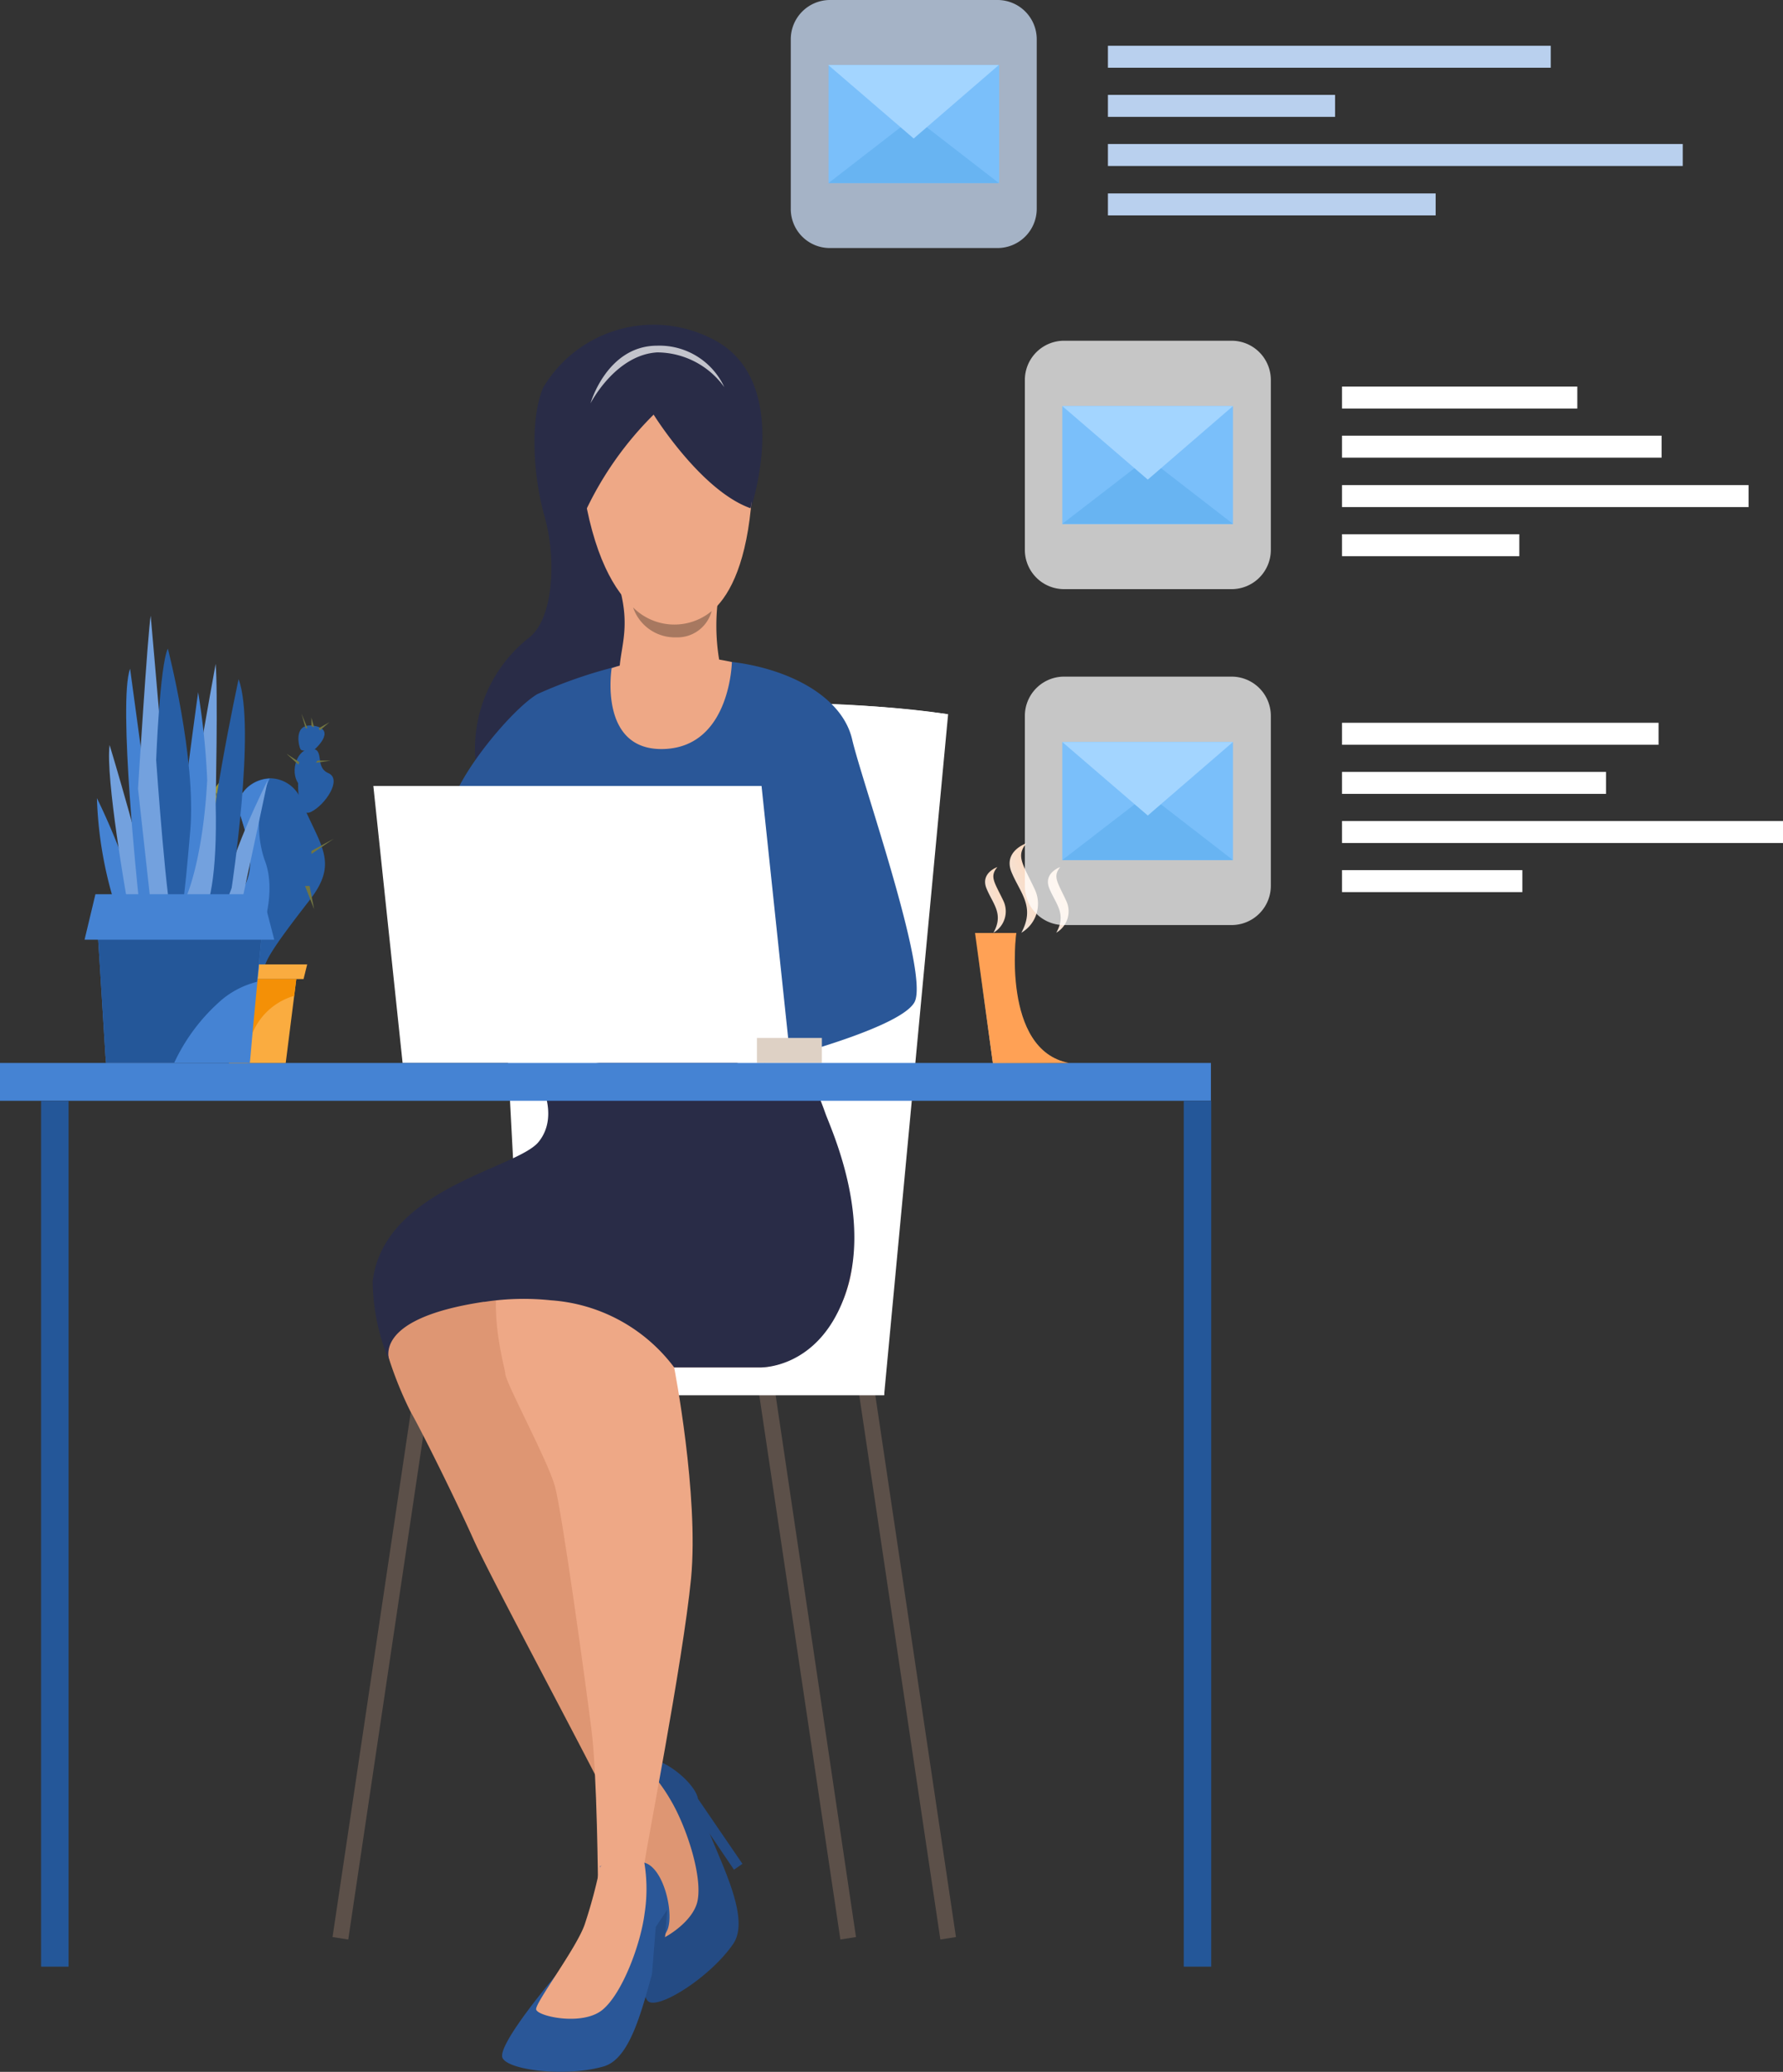 <svg xmlns="http://www.w3.org/2000/svg" xmlns:xlink="http://www.w3.org/1999/xlink" width="91.401" height="106.2" viewBox="0 0 91.401 106.2"><rect x="0" y="0" width="91.401" height="106.2" fill="#333333" stroke="none"/><defs><style>.a,.c{fill:#fff;}.a,.p{opacity:0.72;}.b{fill:#5c5049;}.d{fill:#292c47;}.e{fill:#244b84;}.f{fill:#de9673;}.g{fill:#2a5798;}.h{fill:#eea886;}.i{fill:#ded1c5;}.j{fill:#4583d3;}.k{fill:#a77860;}.l{fill:#245799;}.m{fill:#7abffa;}.n{fill:#68b4f2;}.o{fill:#a3d5ff;}.p{fill:#d1e5ff;}.q{fill:#b9d0ee;}.r{fill:#275ea5;}.s{fill:#a09832;}.t{fill:#faac40;}.u{fill:#727643;}.v{fill:#f49006;}.w{fill:#73a1de;}.x{fill:url(#a);}.y{fill:url(#b);}.z{fill:url(#c);}.aa{fill:url(#d);}.ab{fill:url(#e);}</style><linearGradient id="a" x1="0.046" y1="1.106" x2="0.626" y2="0.33" gradientUnits="objectBoundingBox"><stop offset="0" stop-color="#fff"/><stop offset="1"/></linearGradient><linearGradient id="b" x1="0.046" y1="1.106" x2="0.626" y2="0.33" gradientUnits="objectBoundingBox"><stop offset="0" stop-color="#ffa155"/><stop offset="1" stop-color="#ffa155"/></linearGradient><linearGradient id="c" y1="1.012" x2="0.814" y2="0.282" gradientUnits="objectBoundingBox"><stop offset="0.005" stop-color="#e6e6e6"/><stop offset="1" stop-color="#ffdcc2"/></linearGradient><linearGradient id="d" y1="1.012" x2="0.817" y2="0.283" xlink:href="#c"/><linearGradient id="e" y1="1.012" x2="0.815" y2="0.283" xlink:href="#c"/></defs><path class="a" d="M2,12.73h8.609a2.012,2.012,0,0,0,2-2.017v-8.7a2.012,2.012,0,0,0-2-2.017H2A2.012,2.012,0,0,0,0,2.017v8.7A2.012,2.012,0,0,0,2,12.73Z" transform="translate(52.537 17.469)"/><g transform="translate(0 16.641)"><g transform="translate(44.005 54.469)"><path class="b" d="M4.2,28.307,0,.125.805,0,5,28.181Z" transform="translate(0 0)"/></g><g transform="translate(38.88 54.469)"><path class="b" d="M4.2,28.307,0,.125.821,0,5,28.181Z" transform="translate(0 0)"/></g><g transform="translate(17.047 54.469)"><path class="b" d="M.805,28.307,0,28.181,4.2,0,5,.125Z" transform="translate(0 0)"/></g><path class="c" d="M11.148,35.53,14.431.608A64.758,64.758,0,0,0,5.218.03L0,35.514H11.148Z" transform="translate(34.172 19.361)"/><path class="c" d="M0,0H11.148V1.767H0Z" transform="translate(34.172 53.109)"/><path class="c" d="M1.75,34.058,0,.779S14.539-.817,23.473.56Z" transform="translate(25.114 19.41)"/><path class="d" d="M14.124,9.413S16.369,2.767,12.08.7A6.58,6.58,0,0,0,3.471,3.236c-.681,1.611-.511,4.551.077,6.6s.5,5.161-.774,6.193A7.257,7.257,0,0,0,0,22.315c.046,2.189,8.516-5.583,8.516-5.583Z" transform="translate(24.369 0)"/><path class="e" d="M1.7,7.509s-.139,4.707.526,4.989S5.4,11.153,6.519,9.527c1.115-1.611-1.394-5.38-1.8-7.46C4.552,1.191,2.6-.373,1.641.081A4.608,4.608,0,0,0,0,1.676S2.431,3.365,1.7,7.509Z" transform="translate(31.06 73.484)"/><g transform="translate(31.06 73.564)"><path class="f" d="M0,1.611A28.663,28.663,0,0,1,1.254,4.457c.418,1.251.511,4.692.774,4.926S4.4,8.555,4.692,7.257C4.97,5.974,4.119,3.394,3.3,2.033A8.441,8.441,0,0,0,1.657,0,2.165,2.165,0,0,0,0,1.611Z"/></g><path class="e" d="M0,0,2.276,3.331l-.434.3L.093,1.048Z" transform="translate(35.783 75.566)"/><path class="f" d="M8.5,1.257s1.115,1.892,0,3.269S-.062,9.687,0,11.861A19.281,19.281,0,0,0,1.9,18.32c.5.86,2.292,4.457,3.236,6.568s6.379,12.167,7.432,14.45c1.068,2.268.4-9.071.4-9.071L7.556,14.16l12.7-12.5S18.72-1.792,8.5,1.257Z" transform="translate(19.138 37.385)"/><path class="g" d="M9.43.181A23.987,23.987,0,0,0,4.506,1.792C3.112,2.62,0,6.421,0,8.047s13.579,3.159,13.579,3.159L16.15,20.7s6.859-1.689,7.68-3.1-2.71-11.385-3.19-13.5c-.5-2.111-3.05-3.519-5.915-3.925A19.311,19.311,0,0,0,9.43.181Z" transform="translate(23.04 17.146)"/><path class="h" d="M15.365,0s-.248,1.626.4,2.315,3.67,4.692,2.075,8.633c-1.471,3.613-4.3,3.55-4.3,3.55h-4.4S10.41,21,10.008,25.3C9.59,29.589,7.654,39.395,7.623,39.9c-.046.5-1.858,2.049-2.385,1.267,0,0-.046-5.9-.341-8.132-.279-2.221-1.5-11.135-1.874-12.464C2.653,19.252.485,15.248.485,14.826c0-.407-2.121-6.866,2.508-8.523C7.608,4.645,9.249.031,15.365,0Z" transform="translate(25.419 38.955)"/><path class="g" d="M2.721,5.895S-.314,9.461.027,10.1s3.314.97,5.187.422S7.49,5.457,8.45,3.58c.4-.782-.139-3.237-1.161-3.5A4.733,4.733,0,0,0,5.012.265S5.864,3.127,2.721,5.895Z" transform="translate(25.739 78.757)"/><g transform="translate(27.483 78.576)"><path class="h" d="M3.283.462a25.525,25.525,0,0,1-.805,3C2.029,4.7-.046,7.437,0,7.781c.062.36,2.369.86,3.391.031S5.358,4.45,5.559,2.871A8.22,8.22,0,0,0,5.544.243,2.087,2.087,0,0,0,3.283.462Z" transform="translate(0 0)"/></g><path class="e" d="M.836,0,.511,4.035,0,3.988.248.876Z" transform="translate(33.368 81.254)"/><path class="d" d="M24.173,12.533c-1.378,3.66-4.3,3.55-4.3,3.55h-4.4a8.641,8.641,0,0,0-6.317-3.441,13.2,13.2,0,0,0-3.391.078H5.716c-5.961.891-4.815,3.1-4.8,3.159a10.9,10.9,0,0,1-.9-4.207C.591,6.9,7.4,5.9,8.519,4.526s0-3.269,0-3.269c10.219-3.05,11.752.407,11.752.407a22,22,0,0,1,2.09-.735s.511,1.126.867,2.143C23.569,3.994,25.675,8.561,24.173,12.533Z" transform="translate(19.088 37.369)"/><path class="c" d="M19.9,0l1.5,14.2H1.5L0,0Z" transform="translate(19.138 23.645)"/><path class="i" d="M0,0H3.329V1.282H0Z" transform="translate(38.802 36.563)"/><path class="j" d="M0,0H62.075V1.939H0Z" transform="translate(0 37.845)"/><path class="h" d="M4.952.09S9.411,1.419,8.776,7.674,5.23,13.6,4.952,13.649,1.22,13.93.136,6.345C-.963-1.24,4.952.09,4.952.09Z" transform="translate(29.717 1.739)"/><path class="h" d="M5.037,1.418A10.632,10.632,0,0,0,5.191,4.78C5.579,6.062,0,6.109,0,5.046,0,3.842.577,2.841.035.776-.491-1.288,5.037,1.418,5.037,1.418Z" transform="translate(31.753 12.812)"/><path class="d" d="M4.12,3.252s2.415,3.894,4.97,4.8c0,0,1.394-6.537-4.351-7.9S-.108,6.755.326,8.882A17.357,17.357,0,0,1,4.12,3.252Z" transform="translate(29.387 1.36)"/><path class="k" d="M0,0A2.992,2.992,0,0,0,4.026.188,1.813,1.813,0,0,1,2.214,1.533,2.263,2.263,0,0,1,0,0Z" transform="translate(32.454 14.496)"/><path class="a" d="M0,2.956S1.27.469,3.422.344A4.259,4.259,0,0,1,6.859,2.127,3.661,3.661,0,0,0,3.422,0C.836,0,0,2.956,0,2.956Z" transform="translate(30.271 1.078)"/><path class="h" d="M6.222.255S6.144,4.587,2.753,4.712.059.568.059.568A11.521,11.521,0,0,1,6.222.255Z" transform="translate(31.296 17.04)"/><path class="l" d="M0,0H1.409V44.383H0Z" transform="translate(60.681 39.784)"/><path class="l" d="M0,0H1.409V44.383H0Z" transform="translate(2.106 39.784)"/></g><path class="c" d="M0,0H12.062V1.126H0Z" transform="translate(68.795 19.815)"/><path class="c" d="M0,0H20.841V1.126H0Z" transform="translate(68.795 24.866)"/><path class="c" d="M0,0H16.382V1.126H0Z" transform="translate(68.795 22.332)"/><path class="c" d="M0,0H9.089V1.126H0Z" transform="translate(68.795 27.384)"/><g transform="translate(54.456 20.815)"><path class="m" d="M0,0H8.748V6.052H0Z"/><path class="n" d="M0,3.378,4.382,0,8.748,3.378Z" transform="translate(0 2.659)"/><path class="o" d="M8.748,0,4.382,3.769,0,0Z"/></g><path class="p" d="M2,12.714h8.609a2.012,2.012,0,0,0,2-2.017V2.017a2.012,2.012,0,0,0-2-2.017H2A2.012,2.012,0,0,0,0,2.017v8.7A2,2,0,0,0,2,12.714Z" transform="translate(40.537)"/><path class="q" d="M0,0H22.7V1.126H0Z" transform="translate(56.795 2.346)"/><path class="q" d="M0,0H29.466V1.126H0Z" transform="translate(56.795 7.382)"/><path class="q" d="M0,0H11.644V1.126H0Z" transform="translate(56.795 4.864)"/><path class="q" d="M0,0H16.8V1.126H0Z" transform="translate(56.795 9.915)"/><g transform="translate(42.456 3.331)"><path class="m" d="M0,0H8.748V6.052H0Z" transform="translate(0.016)"/><path class="n" d="M0,3.378,4.366,0,8.733,3.378Z" transform="translate(0.015 2.674)"/><path class="o" d="M8.748,0,4.382,3.769,0,0Z"/></g><path class="c" d="M0,0H16.227V1.126H0Z" transform="translate(68.795 37.049)"/><g transform="translate(10.343 36.58)"><path class="r" d="M.9,9.572s1.192.579.883.313.774-1.72,2.276-3.66S4.569,3.457,3.64,1.2A1.718,1.718,0,0,0,2,0C1.054.032.187.845.45,1.736.884,3.191,1.472,4.614.373,6.068-.7,7.523.868,9.54.9,9.572Z" transform="translate(1.485 3.315)"/><path class="r" d="M.844,3.237c.728-.36,1.61-1.673.883-1.986S1.572,0,.844,0-.24,1.142.178,1.767C.178,1.767.116,3.6.844,3.237Z" transform="translate(4.761 1.798)"/><path class="r" d="M.837,1.226s1.13-.985,0-1.2C-.293-.181.017,1.07.11,1.226.218,1.383.837,1.226.837,1.226Z" transform="translate(4.954 0.603)"/><path class="s" d="M.776,1.907A1.074,1.074,0,0,0,1.659.859s-.7-1.3-1.285-.7C-.23.766-.106,2.064.776,1.907Z" transform="translate(0.525 3.379)"/><path class="j" d="M.9,9.555s1.734-3.19.821-5.427A5.55,5.55,0,0,1,2,0C1.054.031.187.845.45,1.736.884,3.19,1.472,4.614.373,6.068-.7,7.507.868,9.524.9,9.555Z" transform="translate(1.485 3.331)"/><path class="t" d="M5.125,0H0L.217.751H4.939Z" transform="translate(0.279 12.855)"/><path class="t" d="M3.406,4.3,3.84.86,3.948,0H0L.5,4.3Z" transform="translate(0.898 13.606)"/><path class="u" d="M0,.782,1.146,0,0,.626Z" transform="translate(5.621 6.412)"/><path class="u" d="M0,0,.619.563.666.438Z" transform="translate(4.335 2.049)"/><path class="u" d="M0,.109.759,0H.077Z" transform="translate(5.853 2.408)"/><path class="u" d="M0,0,.217.751H.31Z" transform="translate(5.11)"/><path class="u" d="M0,.313.062.422.557,0Z" transform="translate(5.992 0.438)"/><path class="u" d="M0,.438.139.5,0,0Z" transform="translate(5.621 0.203)"/><path class="u" d="M0,0,.465,1.189.232,0Z" transform="translate(5.295 8.836)"/><path class="u" d="M.991.672,0,0,.9.782Z" transform="translate(0 3.566)"/><path class="u" d="M1.425,0,0,.235H1.425Z" transform="translate(0.325 10.025)"/><path class="v" d="M3.84.86,3.948,0H0L.5,4.3h.96A3.306,3.306,0,0,1,3.84.86Z" transform="translate(0.898 13.606)"/></g><g transform="translate(4.335 31.559)"><path class="j" d="M8.454.563,8.423.907,8.315,2.033l-.015.3L8.253,2.8l-.031.281L7.99,5.521,7.85,7.1l-.015.125H.465L.434,6.85l-.279-4.5L.062.907.046.719V.641L0,0,3.917.25l.217.016.635.047L6.89.454h.062l1.44.109Z" transform="translate(0.635 15.702)"/><path class="w" d="M1.007,5.865,2.261,0S0,4.441,0,6.318C-.015,8.195,1.007,5.865,1.007,5.865Z" transform="translate(7.138 8.414)"/><path class="r" d="M1.266,10.7S2.52,2.455,1.622,0c0,0-1.781,8.21-1.61,11.025C.2,13.856,1.266,10.7,1.266,10.7Z" transform="translate(6.275 3.253)"/><path class="j" d="M2.1,5.38A35.265,35.265,0,0,0,.01,0a20.323,20.323,0,0,0,.9,5.38S2.333,6.834,2.1,5.38Z" transform="translate(0.624 9.352)"/><path class="w" d="M2.122,7.992C1.936,6.3.031,0,.031,0-.2,1.626.93,7.992.93,7.992S2.308,9.665,2.122,7.992Z" transform="translate(1.254 6.631)"/><path class="j" d="M1.845,11.964C1.721,11.244.2,0,.2,0-.431,1.689.622,11.573.622,11.573.684,12.183,1.953,12.683,1.845,11.964Z" transform="translate(2.134 2.721)"/><path class="w" d="M1.827,14.278C1.827,13.34.65,0,.65,0,.5.845,0,8.867,0,8.867l.635,5.74C.635,14.622,1.827,15.217,1.827,14.278Z" transform="translate(2.74)"/><path class="w" d="M1.862,0S-.1,10.65,0,12.324C.128,14,2.048,14.669,1.862,7.116,1.862,7.131,1.986,1.392,1.862,0Z" transform="translate(4.858 2.471)"/><path class="j" d="M1.733,4.5A37.52,37.52,0,0,0,1.268,0S-.156,10.259.014,11.119C.2,11.948,1.47,9.477,1.733,4.5Z" transform="translate(4.554 3.925)"/><path class="r" d="M1.75,9.305C2.059,5.63.6,0,.6,0,.186.845,0,5.708,0,5.708S.557,13.7.9,14.247C1.223,14.826,1.44,12.98,1.75,9.305Z" transform="translate(3.67 1.689)"/><path class="l" d="M8.408.109,8.377.454,8.268,1.58l-.031.282-.046.469-.031.282a4.51,4.51,0,0,0-1.812.923A9.682,9.682,0,0,0,3.917,6.756H.418L.387,6.381l-.279-4.5L.015.438,0,.25V.188L4.723.063,6.844,0h.062l1.44.094Z" transform="translate(0.681 16.155)"/><path class="j" d="M.557,0,0,2.33H9.724L9.12,0Z" transform="translate(0 14.278)"/></g><path class="c" d="M0,0H22.606V1.126H0Z" transform="translate(68.795 42.085)"/><path class="c" d="M0,0H13.533V1.126H0Z" transform="translate(68.795 39.567)"/><path class="c" d="M0,0H9.244V1.126H0Z" transform="translate(68.795 44.602)"/><g transform="translate(49.982 43.226)"><g transform="translate(0 4.598)"><path class="x" d="M4.815,6.662H.914L0,0H2.121C2.106,0,1.347,6.005,4.815,6.662Z"/></g><path class="y" d="M4.815,6.662H.914L0,0H2.121C2.106,0,1.347,6.005,4.815,6.662Z" transform="translate(0 4.598)"/><path class="z" d="M.859,0S-.349.407.1,1.486s1.223,1.767.5,3.1a1.722,1.722,0,0,0,.712-2.174C.688,1.063.3.672.859,0Z" transform="translate(1.774)"/><path class="aa" d="M.629,0S-.253.3.072,1.095s.9,1.3.356,2.268a1.263,1.263,0,0,0,.526-1.6C.505.782.227.5.629,0Z" transform="translate(3.737 1.22)"/><path class="ab" d="M.629,0S-.253.3.072,1.095s.9,1.3.356,2.268a1.263,1.263,0,0,0,.526-1.6C.49.782.211.5.629,0Z" transform="translate(0.516 1.22)"/></g><path class="a" d="M2,12.73h8.609a2.012,2.012,0,0,0,2-2.017v-8.7a2.012,2.012,0,0,0-2-2.017H2A2.012,2.012,0,0,0,0,2.017v8.7A2,2,0,0,0,2,12.73Z" transform="translate(52.537 34.687)"/><g transform="translate(54.456 38.034)"><path class="m" d="M0,0H8.748V6.052H0Z"/><path class="n" d="M0,3.378,4.382,0,8.748,3.378Z" transform="translate(0 2.674)"/><path class="o" d="M8.748,0,4.382,3.769,0,0Z"/></g></svg>